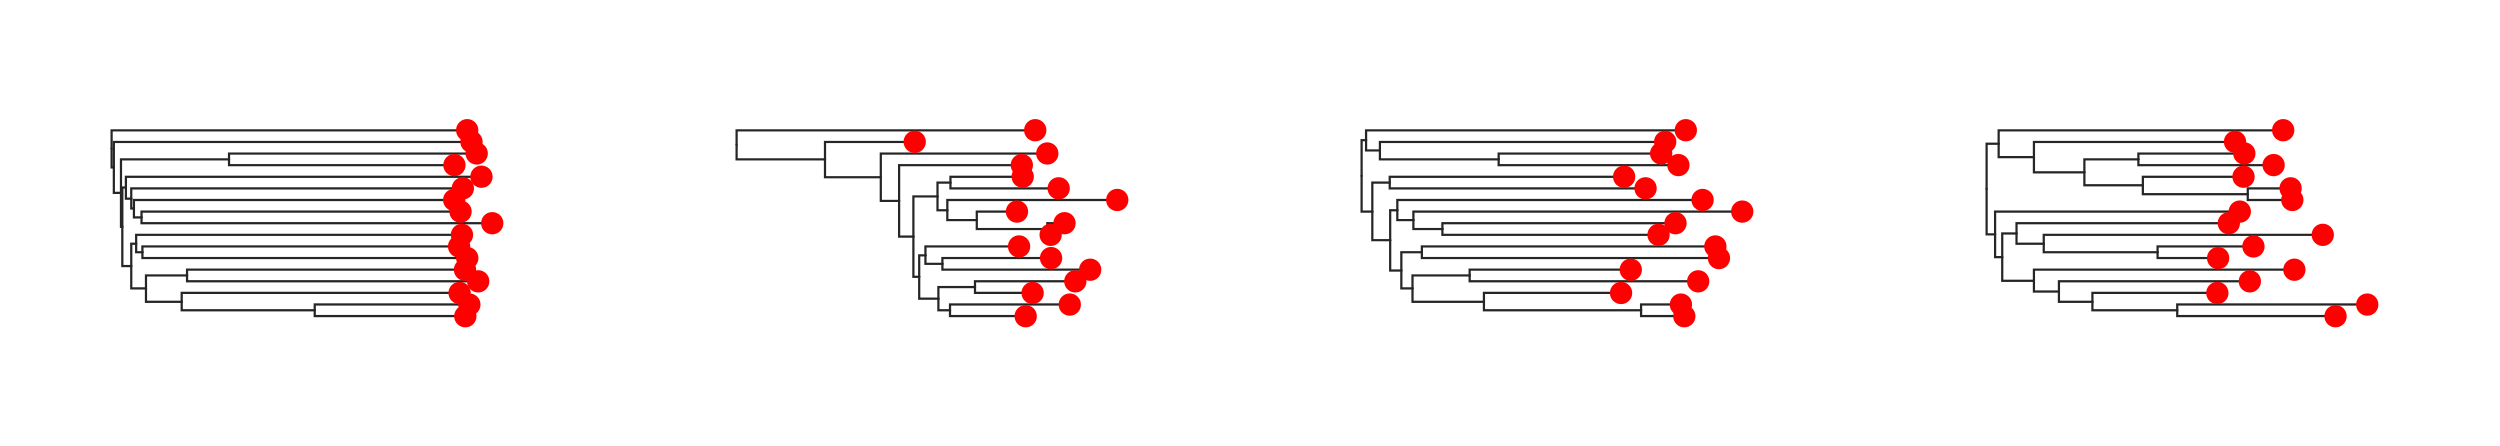<svg class="toyplot-canvas-Canvas" xmlns:toyplot="http://www.sandia.gov/toyplot" xmlns:xlink="http://www.w3.org/1999/xlink" xmlns="http://www.w3.org/2000/svg" width="560.0px" height="100.0px" viewBox="0 0 560.0 100.0" preserveAspectRatio="xMidYMid meet" style="background-color:transparent;border-color:#292724;border-style:none;border-width:1.0;fill:rgb(16.1%,15.3%,14.1%);fill-opacity:1.0;font-family:Helvetica;font-size:12px;opacity:1.0;stroke:rgb(16.1%,15.3%,14.1%);stroke-opacity:1.0;stroke-width:1.0" id="t8fa83feb537f41c6a611cfc40175f6d0"><g class="toyplot-coordinates-Cartesian" id="t4fd61137520547699f3868d8138a8994"><clipPath id="t7f42e57d11824c4e81001710bf4fb3ba"><rect x="15.0" y="15.0" width="110.0" height="70.0" /></clipPath><g clip-path="url(#t7f42e57d11824c4e81001710bf4fb3ba)"><g class="toytree-mark-Toytree" id="tfe78470717ad4ed1aaf3e737d1bf9741"><g class="toytree-Edges" style="fill:none;stroke:rgb(14.9%,14.9%,14.9%);stroke-linecap:round;stroke-opacity:1;stroke-width:0.5"><path d="M 25.0 33.3 L 25.0 37.5 L 25.5 37.5" id="32,31" /><path d="M 25.5 37.5 L 25.5 43.2 L 27.1 43.2" id="31,30" /><path d="M 27.1 43.2 L 27.1 35.7 L 51.3 35.7" id="30,29" /><path d="M 27.1 43.2 L 27.1 50.8 L 27.4 50.8" id="30,28" /><path d="M 27.4 50.8 L 27.4 42.0 L 28.2 42.0" id="28,27" /><path d="M 27.4 50.8 L 27.4 59.6 L 29.4 59.6" id="28,26" /><path d="M 28.2 42.0 L 28.2 44.5 L 29.4 44.5" id="27,25" /><path d="M 29.4 59.6 L 29.4 54.6 L 30.5 54.6" id="26,24" /><path d="M 29.4 59.6 L 29.4 64.6 L 32.7 64.6" id="26,23" /><path d="M 29.4 44.5 L 29.4 46.7 L 30.0 46.7" id="25,22" /><path d="M 30.5 54.6 L 30.5 56.5 L 31.9 56.5" id="24,21" /><path d="M 32.7 64.6 L 32.7 61.7 L 41.9 61.7" id="23,20" /><path d="M 32.7 64.6 L 32.7 67.6 L 40.7 67.6" id="23,19" /><path d="M 30.0 46.7 L 30.0 48.7 L 31.7 48.7" id="22,18" /><path d="M 40.7 67.6 L 40.7 69.5 L 70.5 69.5" id="19,17" /><path d="M 25.0 33.3 L 25.0 29.2 L 104.7 29.2" id="32,16" /><path d="M 25.5 37.5 L 25.5 31.8 L 105.6 31.8" id="31,15" /><path d="M 51.3 35.7 L 51.3 34.4 L 106.8 34.4" id="29,14" /><path d="M 51.3 35.7 L 51.3 37.0 L 101.8 37.0" id="29,13" /><path d="M 28.2 42.0 L 28.2 39.6 L 107.8 39.6" id="27,12" /><path d="M 29.4 44.5 L 29.4 42.2 L 103.7 42.2" id="25,11" /><path d="M 30.0 46.7 L 30.0 44.8 L 101.7 44.8" id="22,10" /><path d="M 31.7 48.7 L 31.7 47.4 L 103.2 47.4" id="18,9" /><path d="M 31.7 48.7 L 31.7 50.0 L 110.3 50.0" id="18,8" /><path d="M 30.5 54.6 L 30.5 52.6 L 103.5 52.6" id="24,7" /><path d="M 31.9 56.5 L 31.9 55.2 L 102.8 55.2" id="21,6" /><path d="M 31.9 56.5 L 31.9 57.8 L 104.7 57.8" id="21,5" /><path d="M 41.9 61.7 L 41.9 60.4 L 104.2 60.4" id="20,4" /><path d="M 41.9 61.7 L 41.9 63.0 L 107.1 63.0" id="20,3" /><path d="M 40.7 67.6 L 40.7 65.6 L 102.9 65.6" id="19,2" /><path d="M 70.5 69.5 L 70.5 68.2 L 105.1 68.2" id="17,1" /><path d="M 70.5 69.5 L 70.5 70.8 L 104.2 70.8" id="17,0" /></g><g class="toytree-Nodes" style="fill:rgb(100%,0%,0%);fill-opacity:1.0;stroke:None;stroke-width:1"><g id="node-0" transform="translate(104.235,70.833)"><circle r="2.5" /></g><g id="node-1" transform="translate(105.138,68.229)"><circle r="2.5" /></g><g id="node-2" transform="translate(102.949,65.625)"><circle r="2.5" /></g><g id="node-3" transform="translate(107.121,63.021)"><circle r="2.5" /></g><g id="node-4" transform="translate(104.162,60.417)"><circle r="2.5" /></g><g id="node-5" transform="translate(104.669,57.812)"><circle r="2.5" /></g><g id="node-6" transform="translate(102.840,55.208)"><circle r="2.5" /></g><g id="node-7" transform="translate(103.482,52.604)"><circle r="2.5" /></g><g id="node-8" transform="translate(110.263,50.000)"><circle r="2.5" /></g><g id="node-9" transform="translate(103.161,47.396)"><circle r="2.5" /></g><g id="node-10" transform="translate(101.739,44.792)"><circle r="2.5" /></g><g id="node-11" transform="translate(103.676,42.188)"><circle r="2.5" /></g><g id="node-12" transform="translate(107.846,39.583)"><circle r="2.5" /></g><g id="node-13" transform="translate(101.792,36.979)"><circle r="2.5" /></g><g id="node-14" transform="translate(106.781,34.375)"><circle r="2.5" /></g><g id="node-15" transform="translate(105.615,31.771)"><circle r="2.5" /></g><g id="node-16" transform="translate(104.654,29.167)"><circle r="2.5" /></g><g id="node-17" transform="translate(70.528,69.531)"><circle r="0.0" /></g><g id="node-18" transform="translate(31.718,48.698)"><circle r="0.0" /></g><g id="node-19" transform="translate(40.738,67.578)"><circle r="0.0" /></g><g id="node-20" transform="translate(41.938,61.719)"><circle r="0.0" /></g><g id="node-21" transform="translate(31.883,56.510)"><circle r="0.0" /></g><g id="node-22" transform="translate(30.048,46.745)"><circle r="0.0" /></g><g id="node-23" transform="translate(32.708,64.648)"><circle r="0.0" /></g><g id="node-24" transform="translate(30.498,54.557)"><circle r="0.0" /></g><g id="node-25" transform="translate(29.449,44.466)"><circle r="0.0" /></g><g id="node-26" transform="translate(29.354,59.603)"><circle r="0.0" /></g><g id="node-27" transform="translate(28.178,42.025)"><circle r="0.0" /></g><g id="node-28" transform="translate(27.408,50.814)"><circle r="0.0" /></g><g id="node-29" transform="translate(51.296,35.677)"><circle r="0.0" /></g><g id="node-30" transform="translate(27.146,43.245)"><circle r="0.0" /></g><g id="node-31" transform="translate(25.498,37.508)"><circle r="0.0" /></g><g id="node-32" transform="translate(25.000,33.337)"><circle r="0.0" /></g></g></g></g></g><g class="toyplot-coordinates-Cartesian" id="t997cbdfed3bf400b8cc78e793ebbc79e"><clipPath id="t8d251a57e8224d26a9bd151c01e3ef8e"><rect x="155.0" y="15.0" width="110.0" height="70.0" /></clipPath><g clip-path="url(#t8d251a57e8224d26a9bd151c01e3ef8e)"><g class="toytree-mark-Toytree" id="t7bbe432934b54b298c21f98b3134d39b"><g class="toytree-Edges" style="fill:none;stroke:rgb(14.9%,14.9%,14.9%);stroke-linecap:round;stroke-opacity:1;stroke-width:0.5"><path d="M 165.0 32.4 L 165.0 35.7 L 184.8 35.7" id="32,31" /><path d="M 184.8 35.7 L 184.8 39.7 L 197.3 39.7" id="31,30" /><path d="M 197.3 39.7 L 197.3 45.0 L 201.4 45.0" id="30,29" /><path d="M 201.4 45.0 L 201.4 53.0 L 204.6 53.0" id="29,28" /><path d="M 204.6 53.0 L 204.6 44.0 L 210.0 44.0" id="28,27" /><path d="M 204.6 53.0 L 204.6 62.0 L 205.9 62.0" id="28,26" /><path d="M 210.0 44.0 L 210.0 40.9 L 212.9 40.9" id="27,25" /><path d="M 210.0 44.0 L 210.0 47.1 L 212.2 47.1" id="27,24" /><path d="M 205.9 62.0 L 205.9 57.2 L 207.3 57.2" id="26,23" /><path d="M 205.9 62.0 L 205.9 66.9 L 210.2 66.9" id="26,22" /><path d="M 212.2 47.1 L 212.2 49.3 L 218.8 49.3" id="24,21" /><path d="M 207.3 57.2 L 207.3 59.1 L 211.1 59.1" id="23,20" /><path d="M 210.2 66.9 L 210.2 64.3 L 218.4 64.3" id="22,19" /><path d="M 210.2 66.9 L 210.2 69.5 L 212.8 69.5" id="22,18" /><path d="M 218.8 49.3 L 218.8 51.3 L 234.6 51.3" id="21,17" /><path d="M 165.0 32.4 L 165.0 29.2 L 231.9 29.2" id="32,16" /><path d="M 184.8 35.7 L 184.8 31.8 L 204.9 31.8" id="31,15" /><path d="M 197.3 39.7 L 197.3 34.4 L 234.6 34.4" id="30,14" /><path d="M 201.4 45.0 L 201.4 37.0 L 228.9 37.0" id="29,13" /><path d="M 212.9 40.9 L 212.9 39.6 L 229.1 39.6" id="25,12" /><path d="M 212.9 40.9 L 212.9 42.2 L 237.1 42.2" id="25,11" /><path d="M 212.2 47.1 L 212.2 44.8 L 250.3 44.8" id="24,10" /><path d="M 218.8 49.3 L 218.8 47.4 L 227.8 47.4" id="21,9" /><path d="M 234.6 51.3 L 234.6 50.0 L 238.5 50.0" id="17,8" /><path d="M 234.6 51.3 L 234.6 52.6 L 235.3 52.6" id="17,7" /><path d="M 207.3 57.2 L 207.3 55.2 L 228.3 55.2" id="23,6" /><path d="M 211.1 59.1 L 211.1 57.8 L 235.4 57.8" id="20,5" /><path d="M 211.1 59.1 L 211.1 60.4 L 244.2 60.4" id="20,4" /><path d="M 218.4 64.3 L 218.4 63.0 L 240.9 63.0" id="19,3" /><path d="M 218.4 64.3 L 218.4 65.6 L 231.3 65.6" id="19,2" /><path d="M 212.8 69.5 L 212.8 68.2 L 239.6 68.2" id="18,1" /><path d="M 212.8 69.5 L 212.8 70.8 L 229.8 70.8" id="18,0" /></g><g class="toytree-Nodes" style="fill:rgb(100%,0%,0%);fill-opacity:1.0;stroke:None;stroke-width:1"><g id="node-0" transform="translate(229.755,70.833)"><circle r="2.5" /></g><g id="node-1" transform="translate(239.629,68.229)"><circle r="2.5" /></g><g id="node-2" transform="translate(231.309,65.625)"><circle r="2.5" /></g><g id="node-3" transform="translate(240.870,63.021)"><circle r="2.5" /></g><g id="node-4" transform="translate(244.201,60.417)"><circle r="2.5" /></g><g id="node-5" transform="translate(235.441,57.812)"><circle r="2.5" /></g><g id="node-6" transform="translate(228.274,55.208)"><circle r="2.5" /></g><g id="node-7" transform="translate(235.344,52.604)"><circle r="2.5" /></g><g id="node-8" transform="translate(238.452,50.000)"><circle r="2.5" /></g><g id="node-9" transform="translate(227.804,47.396)"><circle r="2.5" /></g><g id="node-10" transform="translate(250.263,44.792)"><circle r="2.5" /></g><g id="node-11" transform="translate(237.149,42.188)"><circle r="2.5" /></g><g id="node-12" transform="translate(229.086,39.583)"><circle r="2.5" /></g><g id="node-13" transform="translate(228.888,36.979)"><circle r="2.5" /></g><g id="node-14" transform="translate(234.591,34.375)"><circle r="2.5" /></g><g id="node-15" transform="translate(204.899,31.771)"><circle r="2.5" /></g><g id="node-16" transform="translate(231.893,29.167)"><circle r="2.5" /></g><g id="node-17" transform="translate(234.616,51.302)"><circle r="0.0" /></g><g id="node-18" transform="translate(212.846,69.531)"><circle r="0.0" /></g><g id="node-19" transform="translate(218.425,64.323)"><circle r="0.0" /></g><g id="node-20" transform="translate(211.146,59.115)"><circle r="0.0" /></g><g id="node-21" transform="translate(218.832,49.349)"><circle r="0.0" /></g><g id="node-22" transform="translate(210.157,66.927)"><circle r="0.0" /></g><g id="node-23" transform="translate(207.254,57.161)"><circle r="0.0" /></g><g id="node-24" transform="translate(212.188,47.070)"><circle r="0.0" /></g><g id="node-25" transform="translate(212.944,40.885)"><circle r="0.0" /></g><g id="node-26" transform="translate(205.874,62.044)"><circle r="0.0" /></g><g id="node-27" transform="translate(209.979,43.978)"><circle r="0.0" /></g><g id="node-28" transform="translate(204.582,53.011)"><circle r="0.0" /></g><g id="node-29" transform="translate(201.394,44.995)"><circle r="0.0" /></g><g id="node-30" transform="translate(197.328,39.685)"><circle r="0.0" /></g><g id="node-31" transform="translate(184.802,35.728)"><circle r="0.0" /></g><g id="node-32" transform="translate(165.000,32.447)"><circle r="0.0" /></g></g></g></g></g><g class="toyplot-coordinates-Cartesian" id="tc3e773faf3d544af8a94d29d1fadc299"><clipPath id="t6e731db5b3594dedb5d9745b14e5cb8f"><rect x="295.0" y="15.0" width="110.0" height="70.0" /></clipPath><g clip-path="url(#t6e731db5b3594dedb5d9745b14e5cb8f)"><g class="toytree-mark-Toytree" id="t86fae1d6ffbc40ca8fa3aa87d234c023"><g class="toytree-Edges" style="fill:none;stroke:rgb(14.9%,14.9%,14.9%);stroke-linecap:round;stroke-opacity:1;stroke-width:0.5"><path d="M 305.0 39.4 L 305.0 31.4 L 306.0 31.4" id="32,31" /><path d="M 305.0 39.4 L 305.0 47.4 L 307.4 47.4" id="32,30" /><path d="M 306.0 31.4 L 306.0 33.7 L 309.1 33.7" id="31,29" /><path d="M 307.4 47.4 L 307.4 40.9 L 311.3 40.9" id="30,28" /><path d="M 307.4 47.4 L 307.4 53.8 L 311.4 53.8" id="30,27" /><path d="M 309.1 33.7 L 309.1 35.7 L 335.7 35.7" id="29,26" /><path d="M 311.4 53.8 L 311.4 47.1 L 313.0 47.1" id="27,25" /><path d="M 311.4 53.8 L 311.4 60.6 L 313.9 60.6" id="27,24" /><path d="M 313.0 47.1 L 313.0 49.3 L 316.6 49.3" id="25,23" /><path d="M 313.9 60.6 L 313.9 56.5 L 318.5 56.5" id="24,22" /><path d="M 313.9 60.6 L 313.9 64.6 L 316.4 64.6" id="24,21" /><path d="M 316.6 49.3 L 316.6 51.3 L 323.1 51.3" id="23,20" /><path d="M 316.4 64.6 L 316.4 61.7 L 329.2 61.7" id="21,19" /><path d="M 316.4 64.6 L 316.4 67.6 L 332.4 67.6" id="21,18" /><path d="M 332.4 67.6 L 332.4 69.5 L 367.6 69.5" id="18,17" /><path d="M 306.0 31.4 L 306.0 29.2 L 377.6 29.2" id="31,16" /><path d="M 309.1 33.7 L 309.1 31.8 L 373.0 31.8" id="29,15" /><path d="M 335.7 35.7 L 335.7 34.4 L 372.1 34.4" id="26,14" /><path d="M 335.7 35.7 L 335.7 37.0 L 376.0 37.0" id="26,13" /><path d="M 311.3 40.9 L 311.3 39.6 L 363.8 39.6" id="28,12" /><path d="M 311.3 40.9 L 311.3 42.2 L 368.6 42.2" id="28,11" /><path d="M 313.0 47.1 L 313.0 44.8 L 381.4 44.8" id="25,10" /><path d="M 316.6 49.3 L 316.6 47.4 L 390.3 47.4" id="23,9" /><path d="M 323.1 51.3 L 323.1 50.0 L 375.3 50.0" id="20,8" /><path d="M 323.1 51.3 L 323.1 52.6 L 371.5 52.6" id="20,7" /><path d="M 318.5 56.5 L 318.5 55.2 L 384.2 55.2" id="22,6" /><path d="M 318.5 56.5 L 318.5 57.8 L 385.1 57.8" id="22,5" /><path d="M 329.2 61.7 L 329.2 60.4 L 365.3 60.4" id="19,4" /><path d="M 329.2 61.7 L 329.2 63.0 L 380.4 63.0" id="19,3" /><path d="M 332.4 67.6 L 332.4 65.6 L 363.1 65.6" id="18,2" /><path d="M 367.6 69.5 L 367.6 68.2 L 376.5 68.2" id="17,1" /><path d="M 367.6 69.5 L 367.6 70.8 L 377.3 70.8" id="17,0" /></g><g class="toytree-Nodes" style="fill:rgb(100%,0%,0%);fill-opacity:1.0;stroke:None;stroke-width:1"><g id="node-0" transform="translate(377.286,70.833)"><circle r="2.5" /></g><g id="node-1" transform="translate(376.527,68.229)"><circle r="2.5" /></g><g id="node-2" transform="translate(363.119,65.625)"><circle r="2.5" /></g><g id="node-3" transform="translate(380.395,63.021)"><circle r="2.5" /></g><g id="node-4" transform="translate(365.294,60.417)"><circle r="2.5" /></g><g id="node-5" transform="translate(385.050,57.812)"><circle r="2.5" /></g><g id="node-6" transform="translate(384.243,55.208)"><circle r="2.5" /></g><g id="node-7" transform="translate(371.515,52.604)"><circle r="2.5" /></g><g id="node-8" transform="translate(375.312,50.000)"><circle r="2.5" /></g><g id="node-9" transform="translate(390.263,47.396)"><circle r="2.5" /></g><g id="node-10" transform="translate(381.380,44.792)"><circle r="2.5" /></g><g id="node-11" transform="translate(368.608,42.188)"><circle r="2.5" /></g><g id="node-12" transform="translate(363.807,39.583)"><circle r="2.5" /></g><g id="node-13" transform="translate(375.960,36.979)"><circle r="2.5" /></g><g id="node-14" transform="translate(372.100,34.375)"><circle r="2.5" /></g><g id="node-15" transform="translate(373.005,31.771)"><circle r="2.5" /></g><g id="node-16" transform="translate(377.625,29.167)"><circle r="2.5" /></g><g id="node-17" transform="translate(367.631,69.531)"><circle r="0.0" /></g><g id="node-18" transform="translate(332.438,67.578)"><circle r="0.0" /></g><g id="node-19" transform="translate(329.238,61.719)"><circle r="0.0" /></g><g id="node-20" transform="translate(323.064,51.302)"><circle r="0.0" /></g><g id="node-21" transform="translate(316.407,64.648)"><circle r="0.0" /></g><g id="node-22" transform="translate(318.535,56.510)"><circle r="0.0" /></g><g id="node-23" transform="translate(316.578,49.349)"><circle r="0.0" /></g><g id="node-24" transform="translate(313.943,60.579)"><circle r="0.0" /></g><g id="node-25" transform="translate(313.022,47.070)"><circle r="0.0" /></g><g id="node-26" transform="translate(335.664,35.677)"><circle r="0.0" /></g><g id="node-27" transform="translate(311.436,53.825)"><circle r="0.0" /></g><g id="node-28" transform="translate(311.349,40.885)"><circle r="0.0" /></g><g id="node-29" transform="translate(309.117,33.724)"><circle r="0.0" /></g><g id="node-30" transform="translate(307.401,47.355)"><circle r="0.0" /></g><g id="node-31" transform="translate(305.964,31.445)"><circle r="0.0" /></g><g id="node-32" transform="translate(305.000,39.400)"><circle r="0.0" /></g></g></g></g></g><g class="toyplot-coordinates-Cartesian" id="t5aac598de0d44a7280e74e6ae7910183"><clipPath id="t895f55c8966e4609899a19e265d2df30"><rect x="435.0" y="15.0" width="110.0" height="70.0" /></clipPath><g clip-path="url(#t895f55c8966e4609899a19e265d2df30)"><g class="toytree-mark-Toytree" id="t4083cc9205604e8fb1c17581c69ae416"><g class="toytree-Edges" style="fill:none;stroke:rgb(14.9%,14.9%,14.9%);stroke-linecap:round;stroke-opacity:1;stroke-width:0.5"><path d="M 445.0 42.3 L 445.0 32.2 L 447.7 32.2" id="32,31" /><path d="M 445.0 42.3 L 445.0 52.5 L 446.9 52.5" id="32,30" /><path d="M 447.7 32.2 L 447.7 35.2 L 455.6 35.2" id="31,29" /><path d="M 446.9 52.5 L 446.9 57.6 L 448.5 57.6" id="30,28" /><path d="M 455.6 35.2 L 455.6 38.6 L 466.9 38.6" id="29,27" /><path d="M 448.5 57.6 L 448.5 52.3 L 451.7 52.3" id="28,26" /><path d="M 448.5 57.6 L 448.5 62.9 L 455.6 62.9" id="28,25" /><path d="M 466.9 38.6 L 466.9 35.7 L 479.0 35.7" id="27,24" /><path d="M 466.9 38.6 L 466.9 41.5 L 480.0 41.5" id="27,23" /><path d="M 451.7 52.3 L 451.7 54.6 L 457.8 54.6" id="26,22" /><path d="M 455.6 62.9 L 455.6 65.3 L 461.2 65.3" id="25,21" /><path d="M 480.0 41.5 L 480.0 43.5 L 503.5 43.5" id="23,20" /><path d="M 457.8 54.6 L 457.8 56.5 L 483.3 56.5" id="22,19" /><path d="M 461.2 65.3 L 461.2 67.6 L 468.7 67.6" id="21,18" /><path d="M 468.7 67.6 L 468.7 69.5 L 487.7 69.5" id="18,17" /><path d="M 447.7 32.2 L 447.7 29.2 L 511.4 29.2" id="31,16" /><path d="M 455.6 35.2 L 455.6 31.8 L 500.6 31.8" id="29,15" /><path d="M 479.0 35.7 L 479.0 34.4 L 502.7 34.4" id="24,14" /><path d="M 479.0 35.7 L 479.0 37.0 L 509.3 37.0" id="24,13" /><path d="M 480.0 41.5 L 480.0 39.6 L 502.6 39.6" id="23,12" /><path d="M 503.5 43.5 L 503.5 42.2 L 513.1 42.2" id="20,11" /><path d="M 503.5 43.5 L 503.5 44.8 L 513.5 44.8" id="20,10" /><path d="M 446.9 52.5 L 446.9 47.4 L 501.7 47.4" id="30,9" /><path d="M 451.7 52.3 L 451.7 50.0 L 499.3 50.0" id="26,8" /><path d="M 457.8 54.6 L 457.8 52.6 L 520.3 52.6" id="22,7" /><path d="M 483.3 56.5 L 483.3 55.2 L 504.8 55.2" id="19,6" /><path d="M 483.3 56.5 L 483.3 57.8 L 496.9 57.8" id="19,5" /><path d="M 455.6 62.9 L 455.6 60.4 L 513.9 60.4" id="25,4" /><path d="M 461.2 65.3 L 461.2 63.0 L 504.0 63.0" id="21,3" /><path d="M 468.7 67.6 L 468.7 65.6 L 496.7 65.6" id="18,2" /><path d="M 487.7 69.5 L 487.7 68.2 L 530.3 68.2" id="17,1" /><path d="M 487.7 69.5 L 487.7 70.8 L 523.2 70.8" id="17,0" /></g><g class="toytree-Nodes" style="fill:rgb(100%,0%,0%);fill-opacity:1.0;stroke:None;stroke-width:1"><g id="node-0" transform="translate(523.161,70.833)"><circle r="2.5" /></g><g id="node-1" transform="translate(530.263,68.229)"><circle r="2.5" /></g><g id="node-2" transform="translate(496.686,65.625)"><circle r="2.5" /></g><g id="node-3" transform="translate(503.964,63.021)"><circle r="2.5" /></g><g id="node-4" transform="translate(513.939,60.417)"><circle r="2.5" /></g><g id="node-5" transform="translate(496.861,57.812)"><circle r="2.5" /></g><g id="node-6" transform="translate(504.771,55.208)"><circle r="2.5" /></g><g id="node-7" transform="translate(520.300,52.604)"><circle r="2.5" /></g><g id="node-8" transform="translate(499.258,50.000)"><circle r="2.5" /></g><g id="node-9" transform="translate(501.711,47.396)"><circle r="2.5" /></g><g id="node-10" transform="translate(513.481,44.792)"><circle r="2.5" /></g><g id="node-11" transform="translate(513.095,42.188)"><circle r="2.5" /></g><g id="node-12" transform="translate(502.550,39.583)"><circle r="2.5" /></g><g id="node-13" transform="translate(509.290,36.979)"><circle r="2.5" /></g><g id="node-14" transform="translate(502.730,34.375)"><circle r="2.5" /></g><g id="node-15" transform="translate(500.646,31.771)"><circle r="2.5" /></g><g id="node-16" transform="translate(511.437,29.167)"><circle r="2.5" /></g><g id="node-17" transform="translate(487.683,69.531)"><circle r="0.0" /></g><g id="node-18" transform="translate(468.718,67.578)"><circle r="0.0" /></g><g id="node-19" transform="translate(483.302,56.510)"><circle r="0.0" /></g><g id="node-20" transform="translate(503.485,43.490)"><circle r="0.0" /></g><g id="node-21" transform="translate(461.207,65.299)"><circle r="0.0" /></g><g id="node-22" transform="translate(457.786,54.557)"><circle r="0.0" /></g><g id="node-23" transform="translate(480.042,41.536)"><circle r="0.0" /></g><g id="node-24" transform="translate(479.005,35.677)"><circle r="0.0" /></g><g id="node-25" transform="translate(455.571,62.858)"><circle r="0.0" /></g><g id="node-26" transform="translate(451.671,52.279)"><circle r="0.0" /></g><g id="node-27" transform="translate(466.923,38.607)"><circle r="0.0" /></g><g id="node-28" transform="translate(448.501,57.568)"><circle r="0.0" /></g><g id="node-29" transform="translate(455.578,35.189)"><circle r="0.0" /></g><g id="node-30" transform="translate(446.864,52.482)"><circle r="0.0" /></g><g id="node-31" transform="translate(447.734,32.178)"><circle r="0.0" /></g><g id="node-32" transform="translate(445.000,42.330)"><circle r="0.0" /></g></g></g></g></g></svg>
